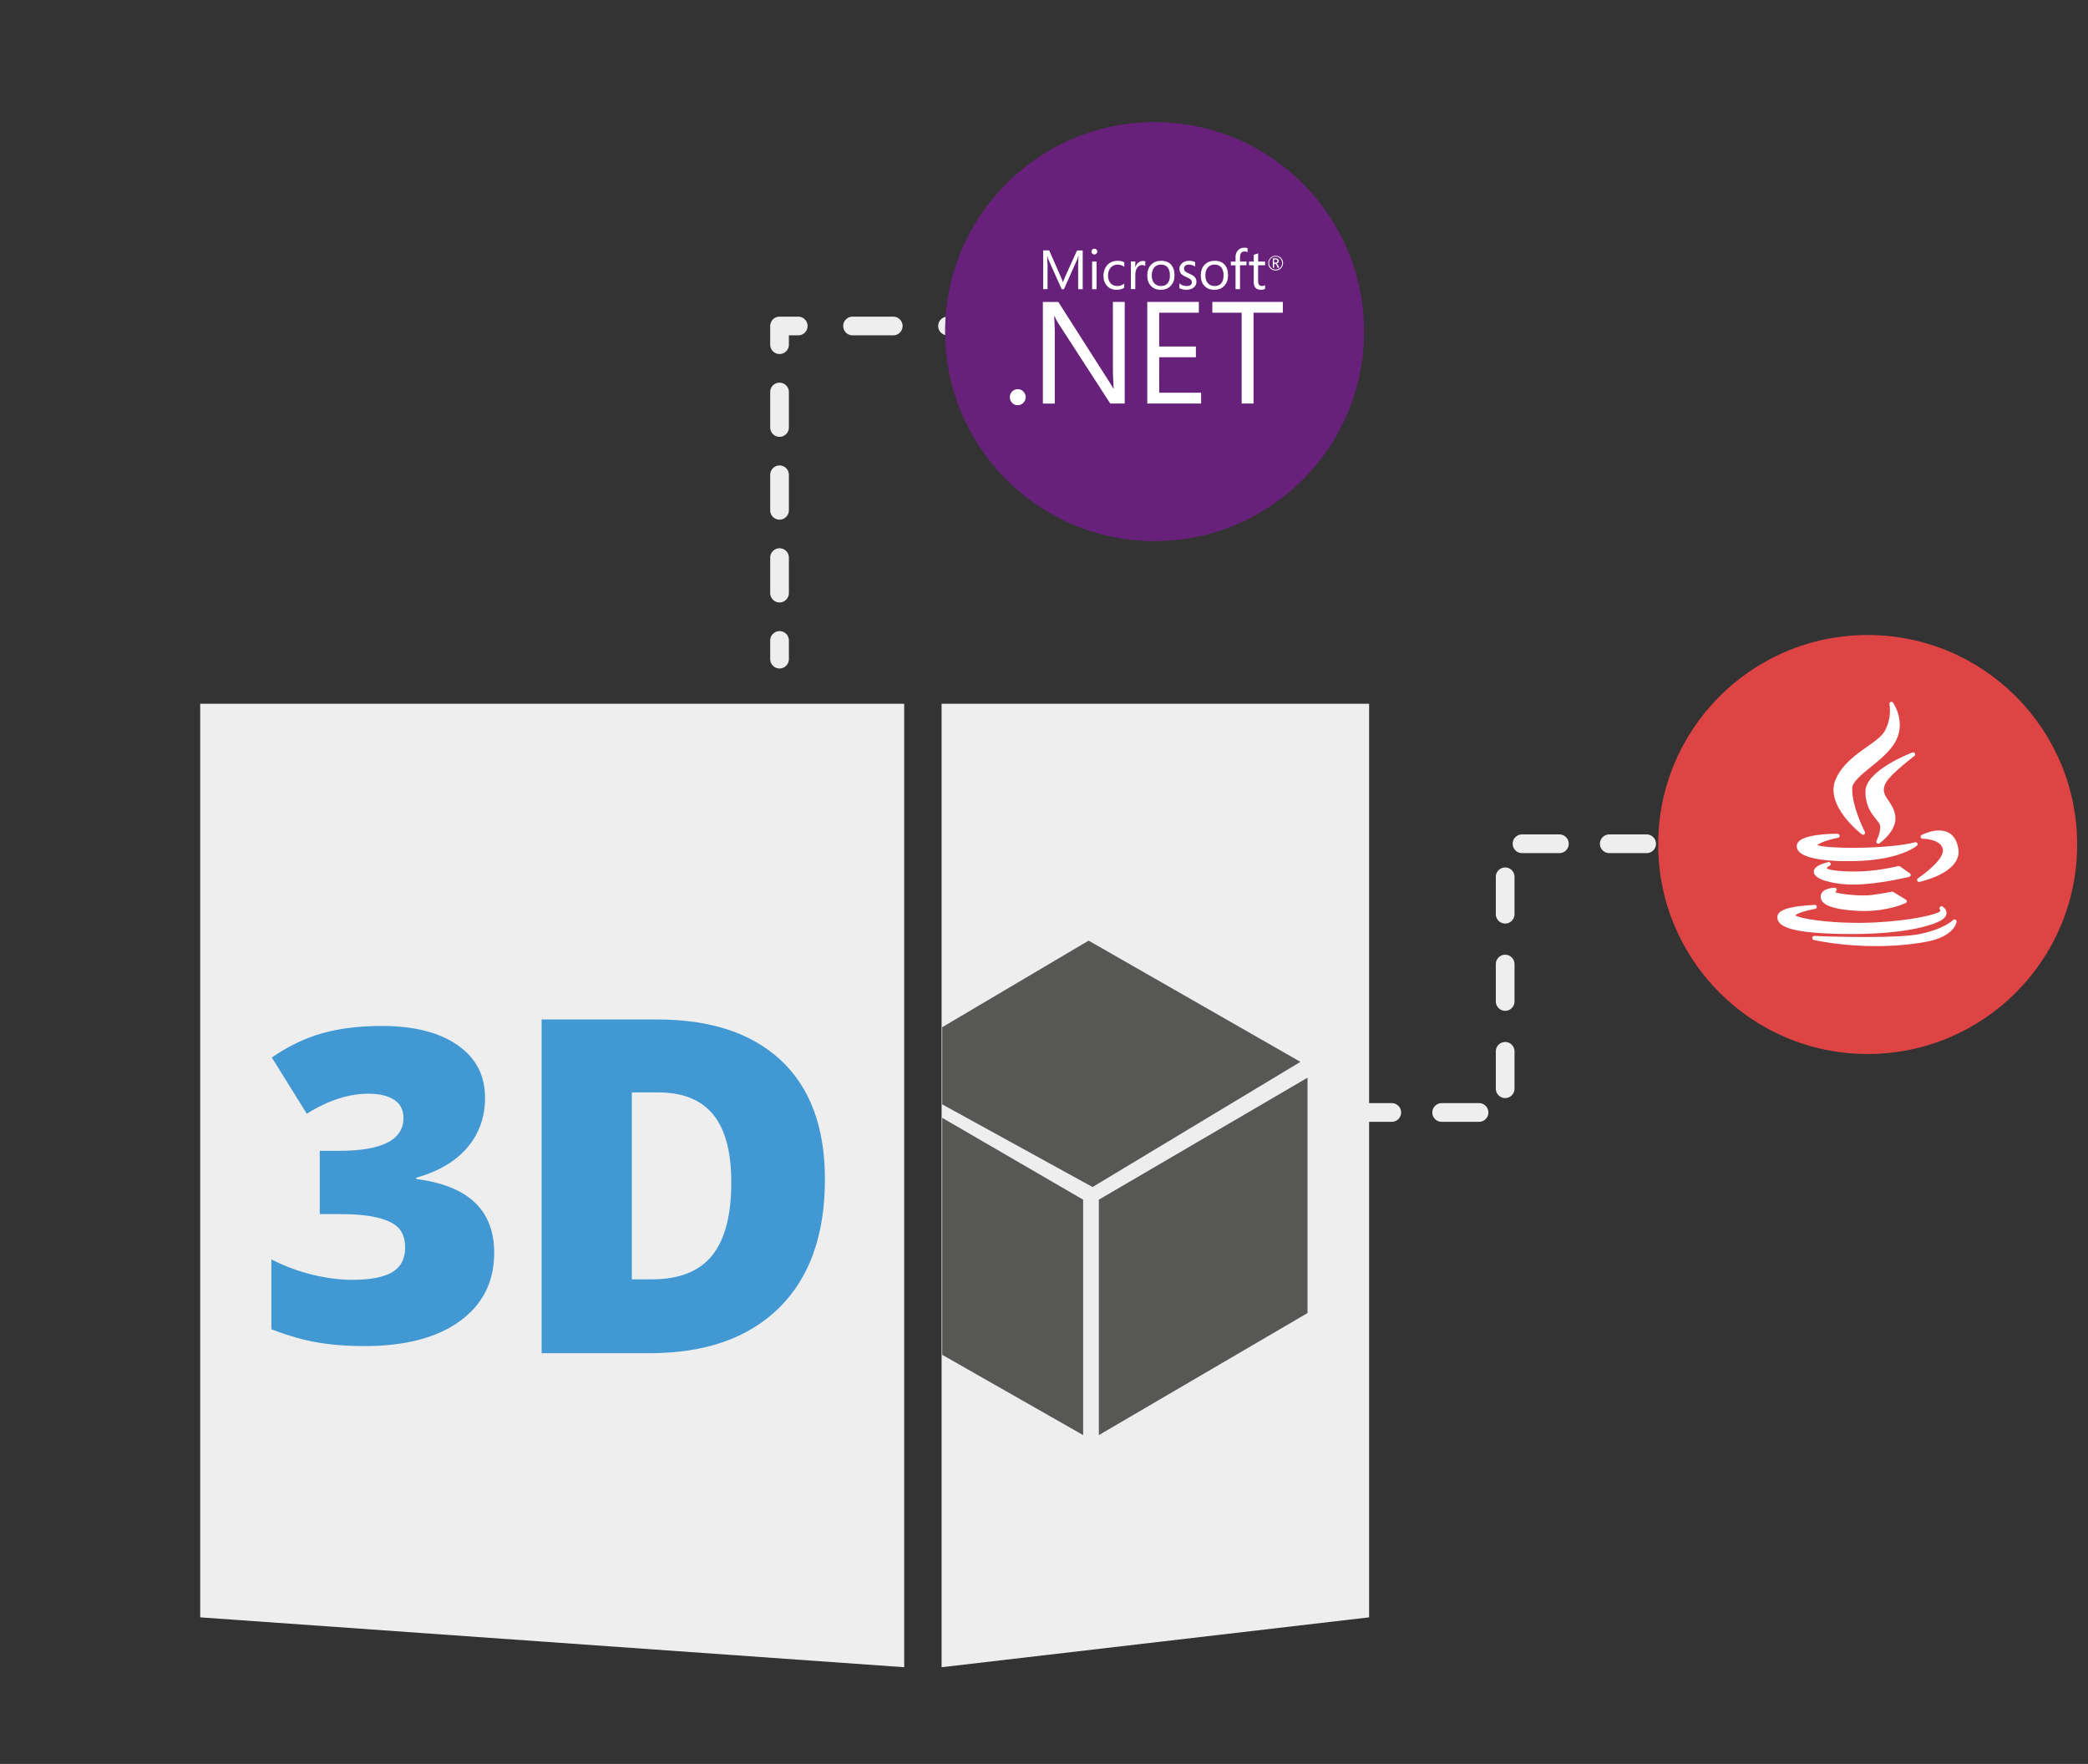 <?xml version="1.0" encoding="utf-8"?>
<!-- Generator: Adobe Illustrator 25.0.1, SVG Export Plug-In . SVG Version: 6.00 Build 0)  -->
<svg xmlns="http://www.w3.org/2000/svg" xmlns:xlink="http://www.w3.org/1999/xlink" version="1.1" id="Layer_1" x="0px" y="0px" viewBox="0 0 335 283" style="enable-background:new 0 0 335 283;" xml:space="preserve">
<rect x="0" y="0" width="335" height="283" fill="#333333" stroke="none"/>
<style type="text/css">
	.st0{fill:#EEEEEE;}
	
		.st1{fill:none;stroke:#EEEEEE;stroke-width:3;stroke-linecap:round;stroke-linejoin:round;stroke-miterlimit:10;stroke-dasharray:6,8;}
	.st2{fill:none;stroke:#EEEEEE;stroke-width:3;stroke-linecap:round;stroke-linejoin:round;}
	.st3{fill:none;stroke:#EEEEEE;stroke-width:3;stroke-linecap:round;stroke-linejoin:round;stroke-dasharray:6.53,8.707;}
	.st4{fill:none;stroke:#EEEEEE;stroke-width:3;stroke-linecap:round;stroke-linejoin:round;stroke-dasharray:5.694,7.591;}
	.st5{fill:#68217A;}
	.st6{fill:#DE4444;}
	.st7{fill:#FFFFFF;}
	.st8{fill:#575756;}
	.st9{fill:#4198D3;}
</style>
<g id="Aspose.3D">
	<polygon class="st0" points="145.07,267.48 32.12,259.48 32.12,112.91 145.07,112.91  "/>
	<polygon class="st0" points="151.07,267.48 219.66,259.48 219.66,112.91 151.07,112.91  "/>
	<g id="lines_13_">
		<polyline class="st1" points="292.19,135.37 241.49,135.37 241.49,178.48 217.52,178.48   "/>
		<g>
			<g>
				<line class="st2" x1="170.26" y1="52.3" x2="167.26" y2="52.3"/>
				<line class="st3" x1="158.55" y1="52.3" x2="132.43" y2="52.3"/>
				<polyline class="st2" points="128.07,52.3 125.07,52.3 125.07,55.3     "/>
				<line class="st4" x1="125.07" y1="62.89" x2="125.07" y2="98.95"/>
				<line class="st2" x1="125.07" y1="102.75" x2="125.07" y2="105.75"/>
			</g>
		</g>
	</g>
	<g id="circles_13_">
		<circle class="st5" cx="185.24" cy="53.2" r="33.61"/>
		<circle class="st6" cx="299.65" cy="135.49" r="33.61"/>
		<g id="java_13_">
			<path id="XMLID_113_" class="st7" d="M299.51,119.84c-1.81,1.27-3.86,2.72-4.96,5.11c-1.91,4.17,3.91,8.71,4.16,8.91     c0.06,0.04,0.13,0.07,0.2,0.07s0.15-0.03,0.21-0.07c0.12-0.1,0.15-0.26,0.08-0.39c-0.02-0.04-2.11-4.1-2.03-7.01     c0.03-1.01,1.45-2.16,2.95-3.38c1.38-1.12,2.94-2.38,3.85-3.86c2-3.26-0.22-6.46-0.25-6.49c-0.09-0.12-0.25-0.17-0.39-0.11     c-0.14,0.06-0.22,0.21-0.18,0.36c0,0.02,0.44,2.14-0.77,4.32C301.86,118.19,300.77,118.95,299.51,119.84z"/>
			<path id="XMLID_112_" class="st7" d="M307.14,121.28c0.13-0.1,0.17-0.27,0.09-0.41c-0.08-0.14-0.25-0.2-0.4-0.15     c-0.31,0.12-7.54,2.9-7.54,6.27c0,2.32,0.99,3.55,1.71,4.44c0.28,0.35,0.53,0.65,0.61,0.91c0.23,0.75-0.31,2.09-0.54,2.55     c-0.07,0.13-0.03,0.29,0.08,0.39c0.06,0.05,0.13,0.08,0.21,0.08c0.06,0,0.13-0.02,0.18-0.06c0.12-0.09,3.04-2.15,2.51-4.63     c-0.19-0.94-0.66-1.63-1.07-2.24c-0.63-0.94-1.09-1.62-0.4-2.88C303.42,124.09,307.11,121.31,307.14,121.28z"/>
			<path id="XMLID_111_" class="st7" d="M288.33,135.41c-0.12,0.37-0.07,0.74,0.17,1.06c0.78,1.09,3.56,1.69,7.81,1.69l0,0     c0.58,0,1.19-0.01,1.81-0.03c6.8-0.24,9.33-2.36,9.43-2.45c0.11-0.1,0.14-0.26,0.07-0.39c-0.07-0.13-0.22-0.2-0.37-0.16     c-2.4,0.65-6.87,0.89-9.98,0.89c-3.47,0-5.24-0.25-5.67-0.43c0.22-0.31,1.59-0.85,3.29-1.18c0.16-0.03,0.27-0.18,0.26-0.35     c-0.02-0.16-0.15-0.29-0.32-0.29C293.84,133.75,288.85,133.83,288.33,135.41z"/>
			<path id="XMLID_110_" class="st7" d="M311.1,133.23c-1.4,0-2.73,0.7-2.79,0.73c-0.13,0.07-0.2,0.22-0.16,0.36     c0.04,0.14,0.16,0.24,0.31,0.24c0.03,0,2.99,0.02,3.26,1.72c0.24,1.46-2.8,3.83-4,4.62c-0.13,0.09-0.18,0.25-0.12,0.39     c0.05,0.12,0.17,0.2,0.3,0.2c0.02,0,0.04,0,0.07-0.01c0.28-0.06,6.92-1.52,6.22-5.39C313.76,133.73,312.27,133.23,311.1,133.23z"/>
			<path id="XMLID_109_" class="st7" d="M306.55,140.43c0.02-0.12-0.03-0.25-0.13-0.32l-1.59-1.11c-0.08-0.05-0.18-0.07-0.27-0.05     c-0.02,0-1.68,0.44-4.1,0.71c-0.96,0.11-2.03,0.16-3.11,0.16c-2.42,0-4-0.28-4.23-0.49c-0.03-0.06-0.02-0.09-0.02-0.1     c0.04-0.12,0.27-0.25,0.41-0.31c0.16-0.06,0.25-0.23,0.2-0.39c-0.05-0.16-0.22-0.26-0.38-0.22c-1.6,0.39-2.38,0.92-2.32,1.6     c0.1,1.2,2.88,1.82,5.23,1.98c0.34,0.02,0.7,0.03,1.09,0.03l0,0c3.91,0,8.92-1.23,8.97-1.24     C306.43,140.65,306.52,140.55,306.55,140.43z"/>
			<path id="XMLID_108_" class="st7" d="M294.54,143.01c0.12-0.08,0.17-0.23,0.13-0.36c-0.04-0.14-0.17-0.23-0.32-0.23     c-0.21,0.01-2.09,0.09-2.23,1.29c-0.04,0.36,0.06,0.68,0.3,0.97c0.68,0.8,2.5,1.28,5.57,1.45c0.36,0.02,0.73,0.03,1.1,0.03     c3.91,0,6.54-1.22,6.65-1.27c0.11-0.05,0.18-0.16,0.18-0.27c0.01-0.12-0.05-0.23-0.15-0.29l-2.01-1.23     c-0.07-0.04-0.15-0.06-0.23-0.04c-0.01,0-1.29,0.27-3.22,0.53c-0.36,0.05-0.82,0.07-1.36,0.07c-1.93,0-4.07-0.31-4.48-0.52     C294.48,143.1,294.49,143.05,294.54,143.01z"/>
			<path id="XMLID_107_" class="st7" d="M297.29,149.85c8.95-0.01,13.75-1.6,14.67-2.6c0.33-0.35,0.36-0.69,0.33-0.91     c-0.07-0.54-0.56-0.87-0.62-0.9c-0.13-0.09-0.31-0.06-0.42,0.06c-0.1,0.12-0.11,0.3,0,0.42c0.06,0.07,0.09,0.19-0.08,0.36     c-0.37,0.35-4.1,1.39-10.31,1.71c-0.85,0.04-1.74,0.07-2.65,0.07c-5.56,0-9.63-0.76-10.16-1.21c0.21-0.3,1.65-0.77,3.18-1.04     c0.17-0.03,0.29-0.19,0.26-0.37c-0.03-0.18-0.19-0.29-0.36-0.27c-0.04,0.01-0.19,0.01-0.36,0.03c-2.53,0.15-5.44,0.5-5.6,1.8     c-0.05,0.4,0.07,0.76,0.35,1.07C286.21,148.83,288.17,149.85,297.29,149.85L297.29,149.85z"/>
			<path id="XMLID_106_" class="st7" d="M313.72,147.54c-0.13-0.06-0.28-0.03-0.37,0.07c-0.01,0.01-1.36,1.42-5.4,2.25     c-1.55,0.31-4.45,0.47-8.64,0.47s-8.18-0.16-8.22-0.17c-0.17-0.01-0.31,0.11-0.33,0.28c-0.02,0.16,0.08,0.32,0.24,0.36     c0.04,0.01,4.22,0.99,9.94,0.99c2.74,0,5.41-0.22,7.93-0.66c4.7-0.82,5.03-3.15,5.04-3.25     C313.92,147.73,313.84,147.59,313.72,147.54z"/>
		</g>
		<path id="NET_13_" class="st7" d="M194.51,50.17h4.7v14.57h1.91V50.17h4.7v-1.73h-11.31V50.17z M185.98,57.32h5.89v-1.73h-5.89    v-5.42h6.36v-1.73h-8.27v16.3h8.64v-1.73h-6.72L185.98,57.32L185.98,57.32z M178.56,59.93l0.11,2.4h-0.05    c-0.11-0.22-0.34-0.58-0.66-1.09l-8.16-12.79h-2.48v16.3h1.91V52.97l-0.09-2.24h0.07c0.14,0.37,0.31,0.71,0.51,1.02l8.41,12.99    h2.32v-16.3h-1.9L178.56,59.93L178.56,59.93z M163.27,62.44c-0.35,0-0.64,0.12-0.89,0.38c-0.24,0.25-0.36,0.55-0.36,0.91    c0,0.34,0.13,0.66,0.36,0.9c0.24,0.25,0.54,0.38,0.89,0.38c0.36,0,0.66-0.13,0.91-0.38s0.38-0.56,0.38-0.91    c0-0.35-0.13-0.65-0.38-0.91c-0.24-0.25-0.57-0.39-0.91-0.38 M201.14,45.18c0,0.87,0.39,1.31,1.16,1.31c0.28,0,0.5-0.05,0.67-0.14    v-0.61c-0.13,0.1-0.3,0.15-0.46,0.14c-0.24,0-0.4-0.06-0.51-0.19c-0.1-0.12-0.15-0.34-0.15-0.63v-2.5h1.12v-0.6h-1.11v-1.31    l-0.71,0.23v1.08h-0.76v0.6h0.76v2.63L201.14,45.18z M198.24,46.39h0.71v-3.83h1.04v-0.6h-1.04v-0.68c0-0.63,0.25-0.94,0.74-0.94    c0.16,0,0.33,0.04,0.47,0.12v-0.64c-0.13-0.06-0.3-0.08-0.52-0.08c-0.38,0-0.7,0.11-0.96,0.36c-0.3,0.28-0.45,0.66-0.45,1.15v0.72    h-0.75v0.6h0.75v3.84L198.24,46.39z M193.39,44.19c0-0.57,0.14-1,0.42-1.31c0.27-0.29,0.62-0.43,1.06-0.43    c0.45,0,0.8,0.14,1.05,0.43c0.26,0.3,0.39,0.73,0.39,1.3c0,0.54-0.11,0.97-0.36,1.26c-0.24,0.3-0.6,0.45-1.07,0.45    c-0.45,0-0.81-0.15-1.08-0.45C193.52,45.14,193.39,44.72,193.39,44.19 M196.43,45.85c0.4-0.43,0.6-0.99,0.6-1.7    c0-0.72-0.19-1.28-0.56-1.7c-0.37-0.41-0.89-0.61-1.55-0.61c-0.67,0-1.21,0.2-1.61,0.59c-0.43,0.42-0.65,1.02-0.65,1.79    c0,0.68,0.19,1.22,0.57,1.63c0.39,0.43,0.92,0.64,1.59,0.64C195.5,46.49,196.04,46.28,196.43,45.85 M191.55,46.1    c0.27-0.22,0.42-0.56,0.41-0.9c0-0.33-0.11-0.6-0.33-0.81c-0.17-0.17-0.44-0.33-0.82-0.49c-0.34-0.14-0.56-0.27-0.67-0.37    c-0.12-0.11-0.18-0.26-0.18-0.46c0-0.18,0.07-0.33,0.21-0.45s0.33-0.17,0.57-0.17c0.38,0,0.71,0.11,1.01,0.32v-0.72    c-0.28-0.14-0.6-0.21-0.95-0.21c-0.45,0-0.84,0.12-1.13,0.37c-0.29,0.25-0.44,0.55-0.44,0.92c0,0.33,0.09,0.6,0.28,0.8    c0.16,0.17,0.42,0.34,0.79,0.5c0.36,0.16,0.6,0.29,0.73,0.41s0.19,0.26,0.19,0.43c0,0.41-0.28,0.62-0.85,0.62    c-0.42,0-0.81-0.14-1.15-0.43v0.76c0.31,0.18,0.68,0.27,1.1,0.27C190.84,46.49,191.25,46.36,191.55,46.1 M185.21,42.88    c0.26-0.29,0.63-0.43,1.06-0.43c0.45,0,0.8,0.14,1.05,0.43c0.26,0.3,0.38,0.73,0.38,1.3c0,0.54-0.11,0.97-0.36,1.26    c-0.24,0.3-0.6,0.45-1.07,0.45c-0.45,0-0.81-0.15-1.08-0.45s-0.4-0.71-0.4-1.25C184.8,43.62,184.94,43.18,185.21,42.88     M186.23,46.49c0.68,0,1.21-0.21,1.61-0.64c0.4-0.43,0.6-0.99,0.6-1.7c0-0.72-0.19-1.28-0.56-1.7c-0.37-0.41-0.89-0.61-1.55-0.61    c-0.67,0-1.21,0.2-1.61,0.59c-0.43,0.42-0.65,1.02-0.65,1.79c0,0.68,0.19,1.22,0.57,1.63C185.03,46.27,185.56,46.49,186.23,46.49     M182.65,42.11c-0.22,0.17-0.38,0.43-0.48,0.75h-0.02v-0.92h-0.71v4.44h0.71v-2.25c0-0.52,0.11-0.92,0.33-1.21    c0.2-0.26,0.44-0.39,0.73-0.39c0.24,0,0.42,0.05,0.54,0.14v-0.74c-0.1-0.04-0.24-0.06-0.43-0.06    C183.08,41.88,182.85,41.96,182.65,42.11 M179.15,46.49c0.47,0,0.88-0.1,1.22-0.31v-0.67c-0.34,0.25-0.7,0.38-1.09,0.38    c-0.45,0-0.82-0.15-1.1-0.45c-0.27-0.3-0.41-0.71-0.41-1.23c0-0.54,0.15-0.97,0.45-1.29c0.28-0.31,0.65-0.47,1.1-0.47    c0.38,0,0.75,0.12,1.06,0.35v-0.73c-0.3-0.15-0.64-0.23-1.03-0.23c-0.7,0-1.27,0.22-1.68,0.67s-0.63,1.04-0.63,1.76    c0,0.65,0.19,1.18,0.57,1.59C178,46.29,178.52,46.5,179.15,46.49 M175.22,46.4h0.71v-4.44h-0.71V46.4L175.22,46.4z M175.58,40.83    c0.12,0,0.24-0.05,0.33-0.14s0.14-0.21,0.14-0.33c0-0.12-0.05-0.24-0.14-0.33s-0.21-0.13-0.33-0.13c-0.13,0-0.24,0.04-0.33,0.13    c-0.09,0.09-0.14,0.2-0.14,0.33c0,0.14,0.05,0.25,0.14,0.33C175.34,40.79,175.46,40.83,175.58,40.83 M168.04,42.23l-0.03-1.21    h0.02c0.06,0.29,0.13,0.5,0.19,0.64l2.12,4.74h0.36l2.13-4.78c0.05-0.13,0.12-0.33,0.19-0.6h0.02l-0.06,1.2v4.18h0.73v-6.22h-0.91    l-1.95,4.31c-0.08,0.17-0.17,0.42-0.3,0.76h-0.03c-0.05-0.17-0.14-0.42-0.28-0.74l-1.91-4.34h-0.96v6.22h0.7v-4.16H168.04z     M205.4,42.95c-0.2,0.2-0.45,0.3-0.74,0.3c-0.29,0-0.54-0.1-0.74-0.3s-0.31-0.45-0.31-0.75c0-0.29,0.1-0.54,0.3-0.74    c0.2-0.2,0.45-0.3,0.75-0.3c0.28-0.01,0.54,0.1,0.74,0.3s0.31,0.47,0.3,0.75C205.71,42.51,205.6,42.76,205.4,42.95 M204.67,41.04    c-0.32-0.01-0.62,0.11-0.85,0.34c-0.22,0.22-0.35,0.52-0.34,0.84c0,0.34,0.11,0.61,0.34,0.84s0.51,0.33,0.84,0.33    c0.32,0.01,0.62-0.11,0.85-0.34c0.23-0.23,0.34-0.5,0.34-0.84s-0.11-0.63-0.34-0.84C205.29,41.15,204.99,41.04,204.67,41.04     M204.64,42.13h-0.23v-0.51h0.19c0.13,0,0.22,0.02,0.28,0.07c0.05,0.04,0.07,0.1,0.07,0.19    C204.95,42.05,204.85,42.13,204.64,42.13 M204.8,42.27L204.8,42.27c0.12-0.03,0.22-0.08,0.28-0.15c0.07-0.07,0.1-0.17,0.1-0.26    c0-0.11-0.04-0.21-0.12-0.28c-0.1-0.09-0.24-0.13-0.43-0.13h-0.42v1.5h0.21v-0.63h0.14c0.1,0,0.19,0.09,0.27,0.27l0.16,0.36h0.26    l-0.2-0.4C204.97,42.38,204.88,42.29,204.8,42.27"/>
	</g>
	<g id="_x33_D">
		<polygon class="st8" points="151.17,164.8 174.66,150.91 208.64,170.36 175.29,190.44 151.17,177.18   "/>
		<polygon class="st8" points="151.17,179.34 151.17,217.36 173.78,230.24 173.78,192.47   "/>
		<polygon class="st8" points="176.3,192.47 209.78,172.9 209.78,210.66 176.3,230.24   "/>
	</g>
	<g>
		<g>
			<path class="st9" d="M132.35,189.2c0,8.94-2.46,15.82-7.38,20.65c-4.92,4.83-11.83,7.25-20.75,7.25H86.9v-53.54h18.53     c8.59,0,15.23,2.2,19.9,6.59C130.01,174.55,132.35,180.9,132.35,189.2z M117.33,189.72c0-4.91-0.97-8.54-2.91-10.91     c-1.94-2.37-4.89-3.55-8.84-3.55h-4.21v29.99h3.22c4.39,0,7.62-1.28,9.67-3.83C116.31,198.86,117.33,194.96,117.33,189.72z"/>
		</g>
		<g>
			<path class="st9" d="M77.82,176.13c0,3.1-0.95,5.76-2.84,7.98c-1.89,2.22-4.63,3.83-8.2,4.84v0.21     c8.34,1.05,12.51,4.99,12.51,11.83c0,4.65-1.84,8.31-5.52,10.97c-3.68,2.67-8.79,4-15.33,4c-2.69,0-5.18-0.19-7.47-0.58     s-4.77-1.09-7.43-2.12v-11.21c2.19,1.12,4.41,1.94,6.68,2.48c2.27,0.54,4.36,0.8,6.27,0.8c2.96,0,5.12-0.42,6.48-1.25     c1.36-0.83,2.03-2.14,2.03-3.91c0-1.37-0.35-2.42-1.06-3.16c-0.71-0.74-1.85-1.3-3.42-1.67c-1.57-0.38-3.62-0.56-6.15-0.56H51.3     v-10.15h3.14c6.86,0,10.29-1.75,10.29-5.26c0-1.32-0.51-2.3-1.52-2.94c-1.01-0.64-2.38-0.96-4.08-0.96     c-3.19,0-6.49,1.07-9.91,3.21l-5.61-9.02c2.64-1.82,5.35-3.12,8.12-3.9c2.77-0.77,5.94-1.16,9.52-1.16     c5.17,0,9.23,1.03,12.17,3.08S77.82,172.53,77.82,176.13z"/>
		</g>
	</g>
</g>
<g>
</g>
<g>
</g>
<g>
</g>
<g>
</g>
<g>
</g>
</svg>

